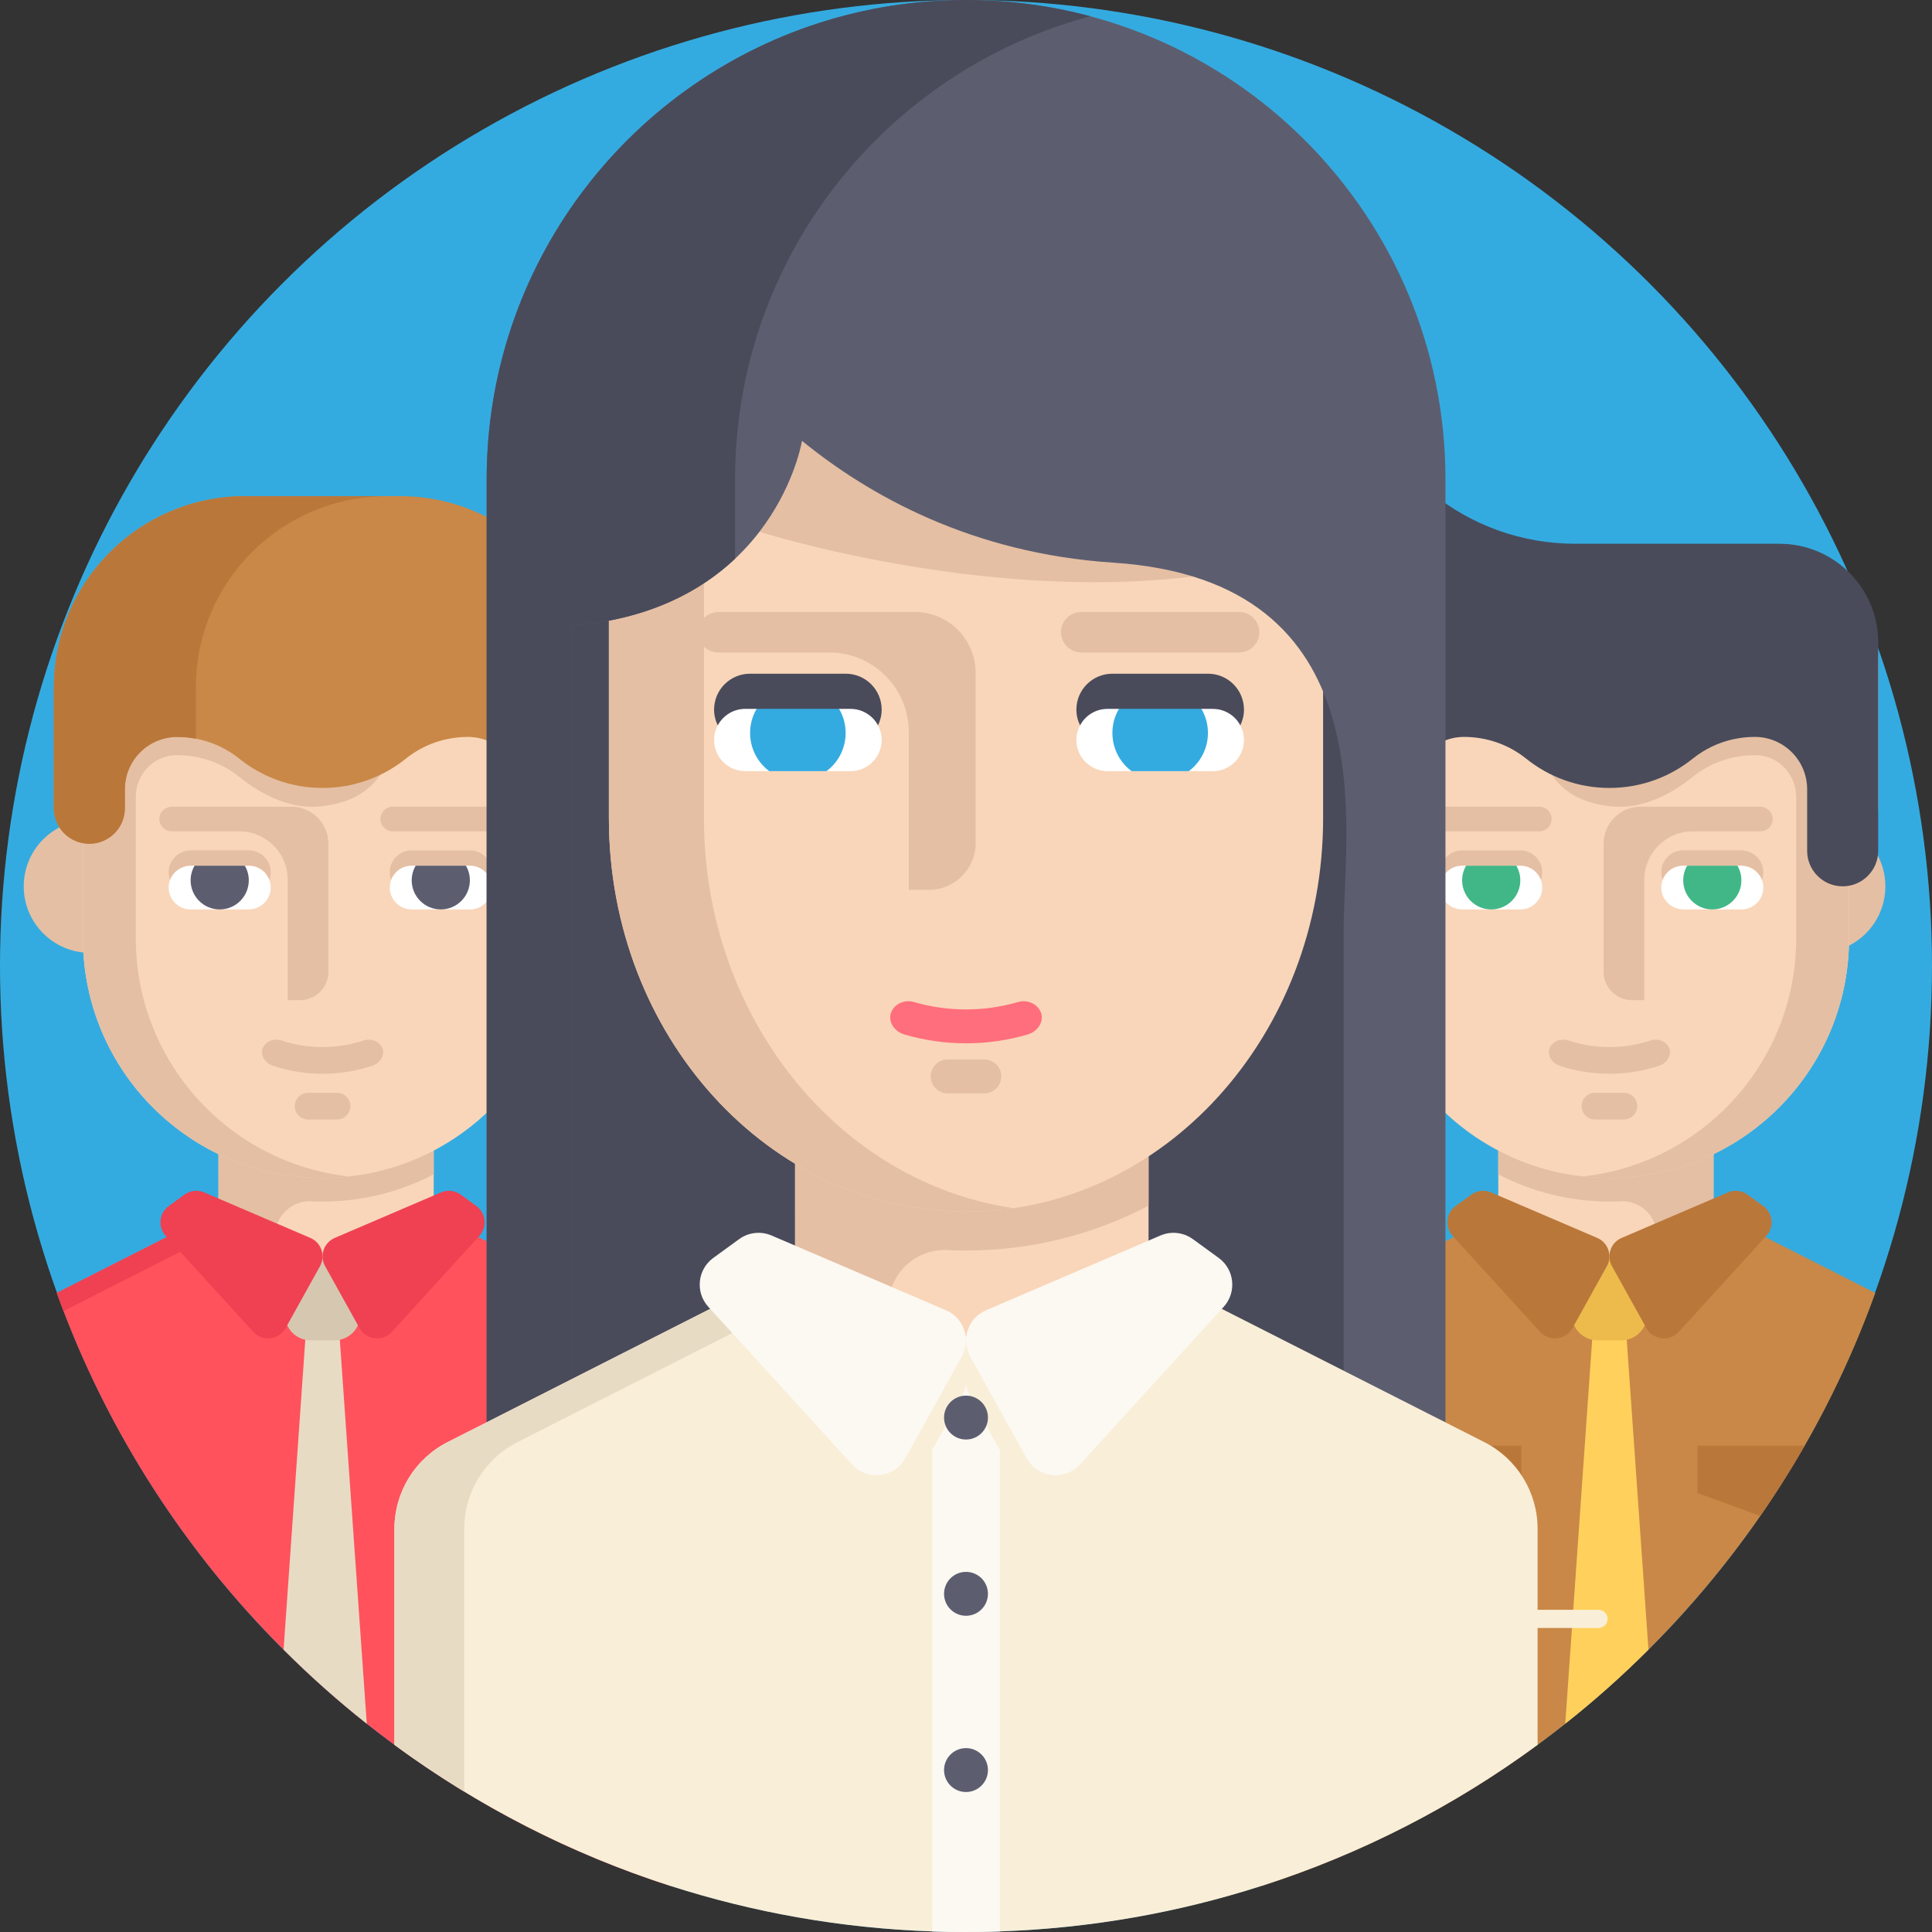 <?xml version="1.0" encoding="iso-8859-1"?>
<!-- Generator: Adobe Illustrator 19.0.0, SVG Export Plug-In . SVG Version: 6.00 Build 0)  -->
<svg xmlns="http://www.w3.org/2000/svg" xmlns:xlink="http://www.w3.org/1999/xlink" version="1.1" id="Capa_1" x="0px" y="0px" viewBox="0 0 511.999 511.999" style="enable-background:new 0 0 511.999 511.999;" xml:space="preserve">
<rect x="0" y="0" width="511.999" height="511.999" fill="#333333" stroke="none"/>
<circle style="fill:#34ABE0;" cx="255.999" cy="255.999" r="255.999"/>
<path style="fill:#C98847;" d="M496.967,342.642c-26.77,74.449-87.071,132.911-162.68,157.163V363.331  c0-5.914,3.323-11.327,8.6-14.002l42.987-21.817l35.014-4.483l5.632-0.721l40.636,5.204L496.967,342.642z"/>
<rect x="397.06" y="296.635" style="fill:#F9D6B9;" width="57.041" height="36.676"/>
<g>
	<circle style="fill:#E5BFA3;" cx="482.01" cy="234.893" r="17.626"/>
	<circle style="fill:#E5BFA3;" cx="371.032" cy="234.893" r="17.626"/>
	<path style="fill:#E5BFA3;" d="M439.06,296.633L439.06,296.633h15.037l0,0h0.001v15.507h-0.001v15.343H439.06l0,0   c0-5.194-4.326-9.372-9.515-9.127c-1.003,0.047-2.011,0.071-3.026,0.071c-10.63,0-20.651-2.614-29.457-7.231v-14.564H439.06z"/>
</g>
<path style="fill:#F9D6B9;" d="M363.02,154.252h126.995v94.401c0,35.069-28.428,63.497-63.497,63.497l0,0  c-35.069,0-63.497-28.428-63.497-63.497L363.02,154.252L363.02,154.252z"/>
<path style="fill:#E5BFA3;" d="M370.513,130.771c0.192-0.037,0.388-0.063,0.583-0.079c1.839-0.162,3.651,0.529,4.995,1.795  c0.961,0.906,2.19,2.042,3.026,2.733c10.717,8.876,24.307,13.722,38.353,13.722h54.119c5.934,0,11.405,1.98,15.794,5.311h2.632  v2.286c4.77,4.738,7.725,11.299,7.725,18.553v38.899c0,4.625-3.332,8.467-7.725,9.262v25.4c0,35.069-28.428,63.497-63.497,63.497  l0,0c-2.367,0-4.702-0.134-7.002-0.386c31.773-3.486,56.495-30.41,56.495-63.112v-37.468c0-5.86-4.561-10.819-10.416-11.05  c-0.184-0.007-0.37-0.01-0.556-0.01l0,0c-5.975,0-11.791,2.006-16.446,5.751c-6.042,4.86-13.782,8.787-22.078,7.769  c-16.523-2.027-16.036-12.941-22.078-17.802c-4.656-3.745-10.471-5.751-16.446-5.751h-0.258c-7.637,0-13.6-2.852-13.612,4.786  c-0.007,5.142-4.058,28.604-9.2,28.72c-2.683,0.061-5.123-1.003-6.873-2.756c-1.703-1.703-2.755-4.056-2.755-6.657v-64.814  C355.295,140.339,361.639,132.452,370.513,130.771z"/>
<path style="fill:#494B5B;" d="M355.295,144.54v80.933c0,2.601,1.052,4.955,2.755,6.657c1.751,1.754,4.191,2.817,6.873,2.755  c5.147-0.116,9.2-4.455,9.2-9.604v-16.119c0-3.831,1.552-7.294,4.063-9.806c2.511-2.511,5.975-4.063,9.806-4.063  c5.975,0,11.79,2.005,16.448,5.753c6.039,4.858,13.717,7.768,22.078,7.768c8.357,0,16.035-2.91,22.074-7.768  c0.798-0.644,1.632-1.233,2.495-1.771c0.009-0.009,0.023-0.016,0.032-0.023c1.642-1.024,3.387-1.855,5.203-2.489  c2.785-0.969,5.73-1.471,8.718-1.471c7.659,0,13.869,6.21,13.869,13.869v16.312c0,2.598,1.052,4.955,2.759,6.657  c1.703,1.703,4.056,2.755,6.657,2.755c5.199,0,9.413-4.214,9.413-9.417v-55.211c0-14.441-11.709-26.151-26.151-26.151h-54.119  c-14.045,0-27.634-4.845-38.352-13.721c-0.837-0.692-2.067-1.829-3.026-2.733c-1.346-1.269-3.158-1.957-4.997-1.796  c-0.193,0.016-0.39,0.042-0.583,0.08C361.641,127.624,355.295,135.51,355.295,144.54z"/>
<path style="fill:#797B89;" d="M366.883,166.807L366.883,166.807c2.667,0,4.828-2.162,4.828-4.828v-16.417  c0-2.667-2.162-4.828-4.828-4.828l0,0c-2.667,0-4.828,2.162-4.828,4.828v16.417C362.054,164.645,364.216,166.807,366.883,166.807z"/>
<path style="fill:#E5BFA3;" d="M440.299,231.869c0.354,2.927,2.936,5.075,5.885,5.075h15.319c1.6,0,3.049-0.647,4.098-1.697  c1.202-1.205,1.881-2.936,1.653-4.818c-0.354-2.927-2.936-5.075-5.885-5.075H446.05c-1.6,0-3.049,0.647-4.098,1.697  C440.751,228.255,440.071,229.987,440.299,231.869z"/>
<path style="fill:#797B89;" d="M366.883,185.639L366.883,185.639c2.667,0,4.828-2.162,4.828-4.828v-3.38  c0-2.667-2.162-4.828-4.828-4.828l0,0c-2.667,0-4.828,2.162-4.828,4.828v3.38C362.054,183.477,364.216,185.639,366.883,185.639z"/>
<path style="fill:#FFFFFF;" d="M440.299,235.932c0.354,2.927,2.936,5.075,5.885,5.075h15.319c1.6,0,3.049-0.647,4.098-1.697  c1.202-1.205,1.881-2.936,1.653-4.818c-0.354-2.927-2.936-5.075-5.885-5.075H446.05c-1.6,0-3.049,0.647-4.098,1.697  C440.751,232.319,440.071,234.05,440.299,235.932z"/>
<path style="fill:#E5BFA3;" d="M387.46,225.355h15.452c3.201,0,5.794,2.594,5.794,5.794l0,0c0,3.201-2.594,5.794-5.794,5.794H387.46  c-3.201,0-5.794-2.594-5.794-5.794l0,0C381.665,227.948,384.259,225.355,387.46,225.355z"/>
<path style="fill:#FFFFFF;" d="M387.46,229.417h15.452c3.201,0,5.794,2.594,5.794,5.794l0,0c0,3.201-2.594,5.794-5.794,5.794H387.46  c-3.201,0-5.794-2.594-5.794-5.794l0,0C381.665,232.012,384.259,229.417,387.46,229.417z"/>
<path style="fill:#E5BFA3;" d="M382.448,213.778h25.477c1.804,0,3.266,1.462,3.266,3.266l0,0c0,1.803-1.462,3.266-3.266,3.266  h-25.477c-1.803,0-3.266-1.462-3.266-3.266l0,0C379.181,215.24,380.644,213.778,382.448,213.778z"/>
<g>
	<path style="fill:#41B787;" d="M446.07,233.3c0,4.256,3.451,7.707,7.707,7.707s7.707-3.451,7.707-7.707   c0-1.417-0.383-2.743-1.052-3.883h-13.309C446.453,230.557,446.07,231.883,446.07,233.3z"/>
	<path style="fill:#41B787;" d="M387.479,233.3c0,4.256,3.451,7.707,7.707,7.707s7.707-3.451,7.707-7.707   c0-1.417-0.383-2.743-1.052-3.883h-13.309C387.861,230.557,387.479,231.883,387.479,233.3z"/>
</g>
<g>
	<path style="fill:#E5BFA3;" d="M466.407,213.778c1.798,0,3.341,1.406,3.374,3.205c0.033,1.832-1.441,3.327-3.265,3.327h-17.898   c-7.106,0-12.868,5.762-12.868,12.868v31.881h-3.242c-4.165,0-7.542-3.377-7.542-7.542v-33.911c0-5.427,4.399-9.826,9.826-9.826   h31.615V213.778z"/>
	<path style="fill:#E5BFA3;" d="M415.624,275.731c7.073,2.33,14.713,2.33,21.786,0c1.89-0.616,4.049,0.122,4.89,1.891l0,0   c0.839,1.763-0.32,4.062-2.674,4.836c-8.512,2.804-17.706,2.804-26.219,0c-2.353-0.773-3.514-3.073-2.674-4.836l0,0   C411.575,275.852,413.734,275.115,415.624,275.731z"/>
	<path style="fill:#E5BFA3;" d="M422.682,289.599h7.671c1.956,0,3.541,1.585,3.541,3.541l0,0c0,1.956-1.585,3.541-3.541,3.541   h-7.671c-1.956,0-3.541-1.585-3.541-3.541l0,0C419.141,291.184,420.726,289.599,422.682,289.599z"/>
</g>
<path style="fill:#FFD15C;" d="M436.854,437.163c-6.949,6.959-14.315,13.521-22.047,19.634l7.283-103.852h8.861L436.854,437.163z"/>
<path style="fill:#EDBB4C;" d="M423.354,355.199h6.327c3.765,0,6.816-3.052,6.816-6.816v-8.259c0-3.765-3.052-6.816-6.816-6.816  h-6.327c-3.765,0-6.816,3.052-6.816,6.816v8.259C416.537,352.147,419.589,355.199,423.354,355.199z"/>
<g>
	<path style="fill:#BA773A;" d="M457.893,315.999l-28.146,12.063c-2.902,1.243-4.091,4.723-2.558,7.481l9.115,16.408   c1.768,3.183,6.138,3.693,8.591,1.002l23.197-25.441c2.139-2.346,1.764-6.029-0.804-7.896l-4.165-3.029   C461.606,315.483,459.618,315.26,457.893,315.999z"/>
	<path style="fill:#BA773A;" d="M395.141,315.999l28.146,12.063c2.902,1.243,4.091,4.723,2.558,7.481l-9.115,16.408   c-1.768,3.183-6.138,3.693-8.591,1.002l-23.197-25.441c-2.139-2.346-1.764-6.029,0.804-7.896l4.165-3.029   C391.428,315.483,393.416,315.26,395.141,315.999z"/>
	<polygon style="fill:#BA773A;" points="365.834,395.665 384.345,402.426 403.177,395.665 403.177,383.11 365.834,383.11  "/>
	<path style="fill:#BA773A;" d="M478.253,383.111c-3.657,6.395-7.586,12.601-11.766,18.63l-16.635-6.071v-12.56H478.253z"/>
</g>
<path style="fill:#F9EED7;" d="M403.822,426.607h19.798c1.333,0,2.415,1.08,2.415,2.415l0,0c0,1.333-1.081,2.415-2.415,2.415  h-19.798c-1.333,0-2.415-1.08-2.415-2.415l0,0C401.408,427.687,402.489,426.607,403.822,426.607z"/>
<path style="fill:#FF525D;" d="M177.71,363.331v136.474C102.101,475.543,41.8,417.081,15.04,342.632l29.8-15.12l40.636-5.204  l5.632,0.721h0.01l35.004,4.483l42.997,21.817C174.387,352.004,177.71,357.417,177.71,363.331z"/>
<path style="fill:#EF4152;" d="M91.109,323.03l-34.994,4.483l-39.288,19.937c-0.606-1.599-1.202-3.208-1.787-4.817l29.8-15.12  l40.636-5.204L91.109,323.03z"/>
<rect x="57.898" y="296.635" style="fill:#F9D6B9;" width="57.041" height="36.676"/>
<g>
	<circle style="fill:#E5BFA3;" cx="23.916" cy="234.893" r="17.626"/>
	<circle style="fill:#E5BFA3;" cx="147.048" cy="234.893" r="17.626"/>
	<path style="fill:#E5BFA3;" d="M72.94,296.633L72.94,296.633H57.903l0,0h-0.001v15.507h0.001v15.343H72.94l0,0   c0-5.194,4.326-9.372,9.515-9.127c1.003,0.047,2.011,0.071,3.026,0.071c10.63,0,20.651-2.614,29.457-7.231v-14.564H72.94z"/>
</g>
<path style="fill:#F9D6B9;" d="M148.98,184.576l-126.995-6.76v70.838c0,35.069,28.428,63.497,63.497,63.497l0,0  c35.069,0,63.497-28.428,63.497-63.497V184.576z"/>
<path style="fill:#E5BFA3;" d="M94.531,148.942l-38.901,3.368c-5.934,0-11.405,1.98-15.794,5.311h-2.632v2.286  c-4.77,4.738-7.725,11.299-7.725,18.553l-9.98,35.532c0,4.625-1.907,8.467,2.486,9.262v25.4c0,35.069,28.428,63.497,63.497,63.497  l0,0c2.367,0,4.702-0.134,7.002-0.386c-31.773-3.486-56.495-30.41-56.495-63.112v-37.468c0-5.86,4.561-10.819,10.416-11.05  c0.184-0.007,0.37-0.01,0.556-0.01l0,0c5.975,0,11.791,2.006,16.446,5.751c6.042,4.86,13.782,8.787,22.078,7.769  c16.523-2.027,16.036-12.941,22.078-17.802c4.656-3.745,10.471-5.751,16.446-5.751h0.258c7.637,0,13.6-2.852,13.612,4.786  c0.007,5.142,4.058,28.604,9.2,28.72c2.683,0.061,5.123-1.003,6.873-2.756c1.703-1.703-0.464-4.056-0.464-6.657l-2.317-8.682"/>
<path style="fill:#C98847;" d="M156.706,182.204v31.987c0,2.601-1.052,4.955-2.755,6.657c-1.751,1.754-4.191,2.817-6.873,2.755  c-5.147-0.116-9.2-4.455-9.2-9.604v-4.836c0-3.831-1.552-7.294-4.063-9.806c-2.511-2.511-5.975-4.063-9.806-4.063  c-5.975,0-11.79,2.005-16.448,5.753c-6.039,4.858-13.717,7.768-22.078,7.768c-8.357,0-16.035-2.91-22.074-7.768  c-0.798-0.644-1.632-1.233-2.495-1.771c-0.009-0.009-0.023-0.016-0.032-0.023c-1.642-1.024-3.387-1.855-5.203-2.489  c-2.788-0.969-5.733-1.471-8.724-1.471c-7.656,0-13.863,6.216-13.863,13.875v5.022c0,2.598-1.052,4.955-2.759,6.657  c-1.703,1.703-4.056,2.755-6.657,2.755c-5.199,0-9.413-4.214-9.413-9.417V182.2c0-28.007,22.702-50.714,50.711-50.714h41.021  C134.001,131.49,156.706,154.195,156.706,182.204z"/>
<path style="fill:#BA773A;" d="M102.608,131.49c-28.003,0-50.709,22.706-50.709,50.709v13.573c-1.63-0.313-3.281-0.47-4.953-0.47  c-7.649,0-13.855,6.207-13.855,13.866v5.026c0,2.602-1.055,4.953-2.759,6.656c-1.703,1.703-4.065,2.759-6.666,2.759  c-5.193,0-9.404-4.211-9.404-9.415v-31.995c0-28.003,22.695-50.709,50.709-50.709L102.608,131.49L102.608,131.49z"/>
<path style="fill:#E5BFA3;" d="M71.701,231.869c-0.354,2.927-2.936,5.075-5.885,5.075H50.497c-1.6,0-3.049-0.647-4.098-1.697  c-1.202-1.205-1.881-2.936-1.653-4.818c0.354-2.927,2.936-5.075,5.885-5.075H65.95c1.6,0,3.049,0.647,4.098,1.697  C71.249,228.255,71.929,229.987,71.701,231.869z"/>
<path style="fill:#FFFFFF;" d="M71.701,235.932c-0.354,2.927-2.936,5.075-5.885,5.075H50.497c-1.6,0-3.049-0.647-4.098-1.697  c-1.202-1.205-1.881-2.936-1.653-4.818c0.354-2.927,2.936-5.075,5.885-5.075H65.95c1.6,0,3.049,0.647,4.098,1.697  C71.249,232.319,71.929,234.05,71.701,235.932z"/>
<path style="fill:#E5BFA3;" d="M124.54,225.355h-15.452c-3.201,0-5.794,2.594-5.794,5.794l0,0c0,3.201,2.594,5.794,5.794,5.794  h15.452c3.201,0,5.794-2.594,5.794-5.794l0,0C130.335,227.948,127.741,225.355,124.54,225.355z"/>
<path style="fill:#FFFFFF;" d="M124.54,229.417h-15.452c-3.201,0-5.794,2.594-5.794,5.794l0,0c0,3.201,2.594,5.794,5.794,5.794  h15.452c3.201,0,5.794-2.594,5.794-5.794l0,0C130.335,232.012,127.741,229.417,124.54,229.417z"/>
<path style="fill:#E5BFA3;" d="M129.552,213.778h-25.476c-1.803,0-3.266,1.462-3.266,3.266l0,0c0,1.803,1.462,3.266,3.266,3.266  h25.477c1.803,0,3.266-1.462,3.266-3.266l0,0C132.819,215.24,131.356,213.778,129.552,213.778z"/>
<g>
	<path style="fill:#5C5E70;" d="M65.931,233.3c0,4.256-3.451,7.707-7.707,7.707s-7.707-3.451-7.707-7.707   c0-1.417,0.383-2.743,1.052-3.883h13.309C65.547,230.557,65.931,231.883,65.931,233.3z"/>
	<path style="fill:#5C5E70;" d="M124.521,233.3c0,4.256-3.451,7.707-7.707,7.707c-4.256,0-7.707-3.451-7.707-7.707   c0-1.417,0.383-2.743,1.052-3.883h13.309C124.139,230.557,124.521,231.883,124.521,233.3z"/>
</g>
<g>
	<path style="fill:#E5BFA3;" d="M45.594,213.778c-1.798,0-3.341,1.406-3.374,3.205c-0.033,1.832,1.441,3.327,3.265,3.327h17.898   c7.106,0,12.868,5.762,12.868,12.868v31.881h3.242c4.165,0,7.542-3.377,7.542-7.542v-33.911c0-5.427-4.399-9.826-9.826-9.826   H45.594V213.778z"/>
	<path style="fill:#E5BFA3;" d="M96.376,275.731c-7.073,2.33-14.713,2.33-21.786,0c-1.89-0.616-4.049,0.122-4.89,1.891l0,0   c-0.839,1.763,0.32,4.062,2.674,4.836c8.512,2.804,17.706,2.804,26.219,0c2.353-0.773,3.514-3.073,2.674-4.836l0,0   C100.426,275.852,98.266,275.115,96.376,275.731z"/>
	<path style="fill:#E5BFA3;" d="M89.318,289.599h-7.671c-1.956,0-3.541,1.585-3.541,3.541l0,0c0,1.956,1.585,3.541,3.541,3.541   h7.671c1.956,0,3.541-1.585,3.541-3.541l0,0C92.859,291.184,91.274,289.599,89.318,289.599z"/>
</g>
<path style="fill:#E8DBC4;" d="M97.2,456.808c-7.732-6.123-15.099-12.685-22.047-19.644l5.904-84.219h8.85L97.2,456.808z"/>
<path style="fill:#D6C8B0;" d="M88.646,355.199h-6.327c-3.765,0-6.816-3.052-6.816-6.816v-8.259c0-3.765,3.052-6.816,6.816-6.816  h6.327c3.765,0,6.816,3.052,6.816,6.816v8.259C95.463,352.147,92.411,355.199,88.646,355.199z"/>
<g>
	<path style="fill:#EF4152;" d="M54.107,315.999l28.146,12.063c2.901,1.243,4.091,4.723,2.558,7.481l-9.115,16.408   c-1.768,3.183-6.138,3.693-8.591,1.002l-23.197-25.441c-2.139-2.346-1.764-6.029,0.804-7.896l4.165-3.029   C50.394,315.483,52.382,315.26,54.107,315.999z"/>
	<path style="fill:#EF4152;" d="M116.859,315.999l-28.146,12.063c-2.901,1.243-4.091,4.723-2.558,7.481l9.115,16.408   c1.768,3.183,6.138,3.693,8.591,1.002l23.197-25.441c2.139-2.346,1.764-6.029-0.804-7.896l-4.165-3.029   C120.572,315.483,118.584,315.26,116.859,315.999z"/>
</g>
<rect x="138.093" y="105.409" style="fill:#494B5B;" width="225.238" height="300.575"/>
<rect x="210.703" y="295.611" style="fill:#F9D6B9;" width="93.675" height="60.23"/>
<path style="fill:#E5BFA3;" d="M235.399,295.61L235.399,295.61l-24.697-0.001v0.001h-0.001v25.469c0,0,0.001,0,0.001,0.001v25.2  h24.697l0,0c0-8.532,7.105-15.392,15.627-14.991c1.647,0.077,3.304,0.117,4.971,0.117c17.459,0,33.918-4.293,48.38-11.875V295.61  H235.399z"/>
<path style="fill:#F9D6B9;" d="M350.639,111.566l-189.278-11.103v116.345c0,57.598,42.372,104.289,94.638,104.289l0,0  c52.268,0,94.638-46.692,94.638-104.289V111.566H350.639z"/>
<g>
	<path style="fill:#E5BFA3;" d="M186.55,216.808V101.94l-25.189-1.477v116.345c0,57.598,42.372,104.289,94.638,104.289l0,0   c4.27,0,8.474-0.318,12.594-0.922C222.282,313.388,186.55,269.699,186.55,216.808z"/>
	<path style="fill:#E5BFA3;" d="M201.259,140.924c0,0,58.901,18.756,114.847,11.842c55.946-6.914-9.879-44.188-9.879-44.188   l-95.169-6.345l-13.482,6.345"/>
	<path style="fill:#E5BFA3;" d="M328.382,162.172h-41.843c-2.962,0-5.365,2.401-5.365,5.365l0,0c0,2.962,2.401,5.364,5.365,5.364   h41.843c2.962,0,5.365-2.401,5.365-5.364l0,0C333.745,164.573,331.344,162.172,328.382,162.172z"/>
	<path style="fill:#E5BFA3;" d="M190.486,162.172c-2.954,0-5.487,2.31-5.541,5.263c-0.055,3.008,2.368,5.465,5.363,5.465h29.397   c11.673,0,21.134,9.463,21.134,21.134v41.786h5.326c6.841,0,12.387-5.546,12.387-12.387v-45.122   c0-8.914-7.225-16.139-16.139-16.139H190.486z"/>
</g>
<path style="fill:#FF6E7C;" d="M269.776,265.548c-8.997,2.617-18.556,2.617-27.553,0c-2.407-0.694-5.079,0.38-6.032,2.673l0,0  c-0.953,2.284,0.589,5.095,3.525,5.947c10.634,3.094,21.933,3.094,32.567,0c2.936-0.852,4.478-3.662,3.525-5.947l0,0  C274.856,265.928,272.184,264.854,269.776,265.548z"/>
<path style="fill:#E5BFA3;" d="M260.86,280.776h-9.722c-2.478,0-4.488,2.009-4.488,4.488l0,0c0,2.478,2.009,4.488,4.488,4.488h9.722  c2.478,0,4.488-2.009,4.488-4.488l0,0C265.348,282.785,263.339,280.776,260.86,280.776z"/>
<path style="fill:#5C5E70;" d="M383.063,127.031v249.91l-26.971-12.743c0,0,0-91.895,0-118.031s11.87-92.303-61.096-97.061  c-37.477-2.443-64.771-17.861-82.457-32.28c-0.005,0.021-0.016,0.085-0.037,0.19c0,0.005,0,0.005,0,0.005  c-0.598,3.215-9.301,44.504-60.79,48.782v205.025l-22.741,11.982V127.031c0-56.571,36.975-104.501,88.078-120.945h0.005  c12.272-3.955,25.359-6.085,38.947-6.085h0.031C326.191,0.001,383.063,56.873,383.063,127.031z"/>
<path style="fill:#494B5B;" d="M288.934,4.305c-2.038,0.543-4.054,1.139-6.05,1.787c-51.106,16.436-88.085,64.366-88.085,120.936  v21.044c-9.122,8.599-22.768,16.039-43.081,17.732v205.029l-22.747,11.974v-255.78c0-56.571,36.979-104.5,88.085-120.936  c6.144-1.985,12.476-3.5,18.986-4.535C242.54,0.533,249.217,0,256.009,0h0.031C267.419,0,278.443,1.494,288.934,4.305z"/>
<path style="fill:#F9EED7;" d="M407.482,405.158v57.229c-21.974,16.175-46.644,28.912-73.195,37.418  c-21.953,7.043-45.202,11.212-69.297,12.037c-2.978,0.104-5.977,0.157-8.986,0.157c-3.009,0-6.008-0.052-8.997-0.157  c-24.095-0.825-47.334-4.995-69.297-12.037c-26.551-8.516-51.21-21.243-73.185-37.418v-57.229c0-9.717,5.454-18.599,14.106-22.988  l70.624-35.84l57.751,8.673l4.451,0.669l13.531,2.247l0.261,0.042v9.519l57.49-21.149l70.614,35.84  C402.017,386.559,407.482,395.441,407.482,405.158z"/>
<path style="fill:#E8DBC4;" d="M224.678,349.497l-16.917-3.166l-70.614,35.84c-8.662,4.389-14.117,13.27-14.117,22.988v69.642  c-6.353-3.877-12.528-8.014-18.505-12.413v-57.229c0-9.717,5.454-18.599,14.106-22.988l70.624-35.84l26.425-8.558L224.678,349.497z"/>
<path style="fill:#FCF8F2;" d="M264.99,354.261v157.581c-2.978,0.104-5.977,0.157-8.986,0.157c-3.009,0-6.008-0.052-8.997-0.157  V354.261H264.99z"/>
<path style="fill:#F9EED7;" d="M269.087,354.612h-21.722v1.766l-0.352-0.151v28.061l7.884-14.192  c0.751-1.348,1.105-2.808,1.105-4.24c0,1.433,0.354,2.887,1.105,4.24l7.884,14.192v-18.432h4.098v-11.243H269.087z"/>
<g>
	<path style="fill:#FCF8F2;" d="M204.467,327.418l46.228,19.812c4.765,2.042,6.719,7.756,4.2,12.288l-14.971,26.948   c-2.905,5.228-10.081,6.065-14.111,1.646l-38.098-41.785c-3.512-3.853-2.897-9.902,1.319-12.968l6.841-4.976   C198.37,326.571,201.634,326.203,204.467,327.418z"/>
	<path style="fill:#FCF8F2;" d="M307.533,327.418l-46.228,19.812c-4.765,2.042-6.719,7.756-4.2,12.288l14.971,26.948   c2.905,5.228,10.081,6.065,14.111,1.646l38.098-41.785c3.512-3.853,2.896-9.902-1.319-12.968l-6.841-4.976   C313.63,326.571,310.366,326.203,307.533,327.418z"/>
</g>
<g>
	<circle style="fill:#5C5E70;" cx="255.999" cy="375.671" r="5.816"/>
	<circle style="fill:#5C5E70;" cx="255.999" cy="422.378" r="5.816"/>
	<circle style="fill:#5C5E70;" cx="255.999" cy="469.085" r="5.816"/>
</g>
<path style="fill:#FFFFFF;" d="M329.665,196.106c0,4.558-3.691,8.254-8.248,8.254h-27.912c-2.279,0-4.34-0.926-5.832-2.417  c-1.496-1.496-2.417-3.559-2.417-5.838c0-1.402,0.35-2.723,0.968-3.88c1.388-2.599,1.755-6.74,4.909-6.74l32.15-0.425  c2.279,0,4.056,4.828,4.539,2.776c0.573-2.438,0.489,3.668,0.875,4.39C329.315,193.382,329.665,194.704,329.665,196.106z"/>
<path style="fill:#34ABE0;" d="M320.115,194.235c0,4.14-1.988,7.82-5.066,10.125h-15.185c-3.077-2.305-5.066-5.985-5.066-10.125  c0-2.327,0.629-4.505,1.729-6.377l11.609-2.059l10.249,2.059C319.486,189.73,320.115,191.909,320.115,194.235z"/>
<path style="fill:#494B5B;" d="M293.504,187.858h27.912c2.279,0,4.34,0.926,5.832,2.417c0.573,0.573,1.061,1.232,1.445,1.953  c0.616-1.26,0.972-2.672,0.972-4.169c0-5.256-4.261-9.517-9.517-9.517h-25.378c-5.256,0-9.517,4.261-9.517,9.517  c0,1.498,0.355,2.909,0.972,4.17C287.614,189.629,290.35,187.858,293.504,187.858z"/>
<path style="fill:#FFFFFF;" d="M233.652,196.106c0,4.558-3.691,8.254-8.248,8.254h-27.912c-2.279,0-4.34-0.926-5.832-2.417  c-1.496-1.496-2.417-3.559-2.417-5.838c0-1.402,0.35-2.723,0.968-3.88c1.388-2.599,1.755-6.74,4.909-6.74l32.15-0.425  c2.279,0,4.056,4.828,4.539,2.776c0.573-2.438,0.489,3.668,0.875,4.39C233.301,193.382,233.652,194.703,233.652,196.106z"/>
<path style="fill:#34ABE0;" d="M224.103,194.235c0,4.14-1.988,7.82-5.066,10.125h-15.185c-3.077-2.305-5.066-5.985-5.066-10.125  c0-2.326,0.629-4.505,1.729-6.377l11.609-2.059l10.249,2.059C223.474,189.73,224.103,191.908,224.103,194.235z"/>
<path style="fill:#494B5B;" d="M197.492,187.858h27.912c2.279,0,4.34,0.926,5.832,2.417c0.573,0.573,1.061,1.232,1.445,1.953  c0.616-1.26,0.972-2.672,0.972-4.169c0-5.256-4.261-9.517-9.517-9.517h-25.378c-5.256,0-9.517,4.261-9.517,9.517  c0,1.498,0.355,2.909,0.972,4.17C191.602,189.629,194.338,187.858,197.492,187.858z"/>
<g>
</g>
<g>
</g>
<g>
</g>
<g>
</g>
<g>
</g>
<g>
</g>
<g>
</g>
<g>
</g>
<g>
</g>
<g>
</g>
<g>
</g>
<g>
</g>
<g>
</g>
<g>
</g>
<g>
</g>
</svg>
